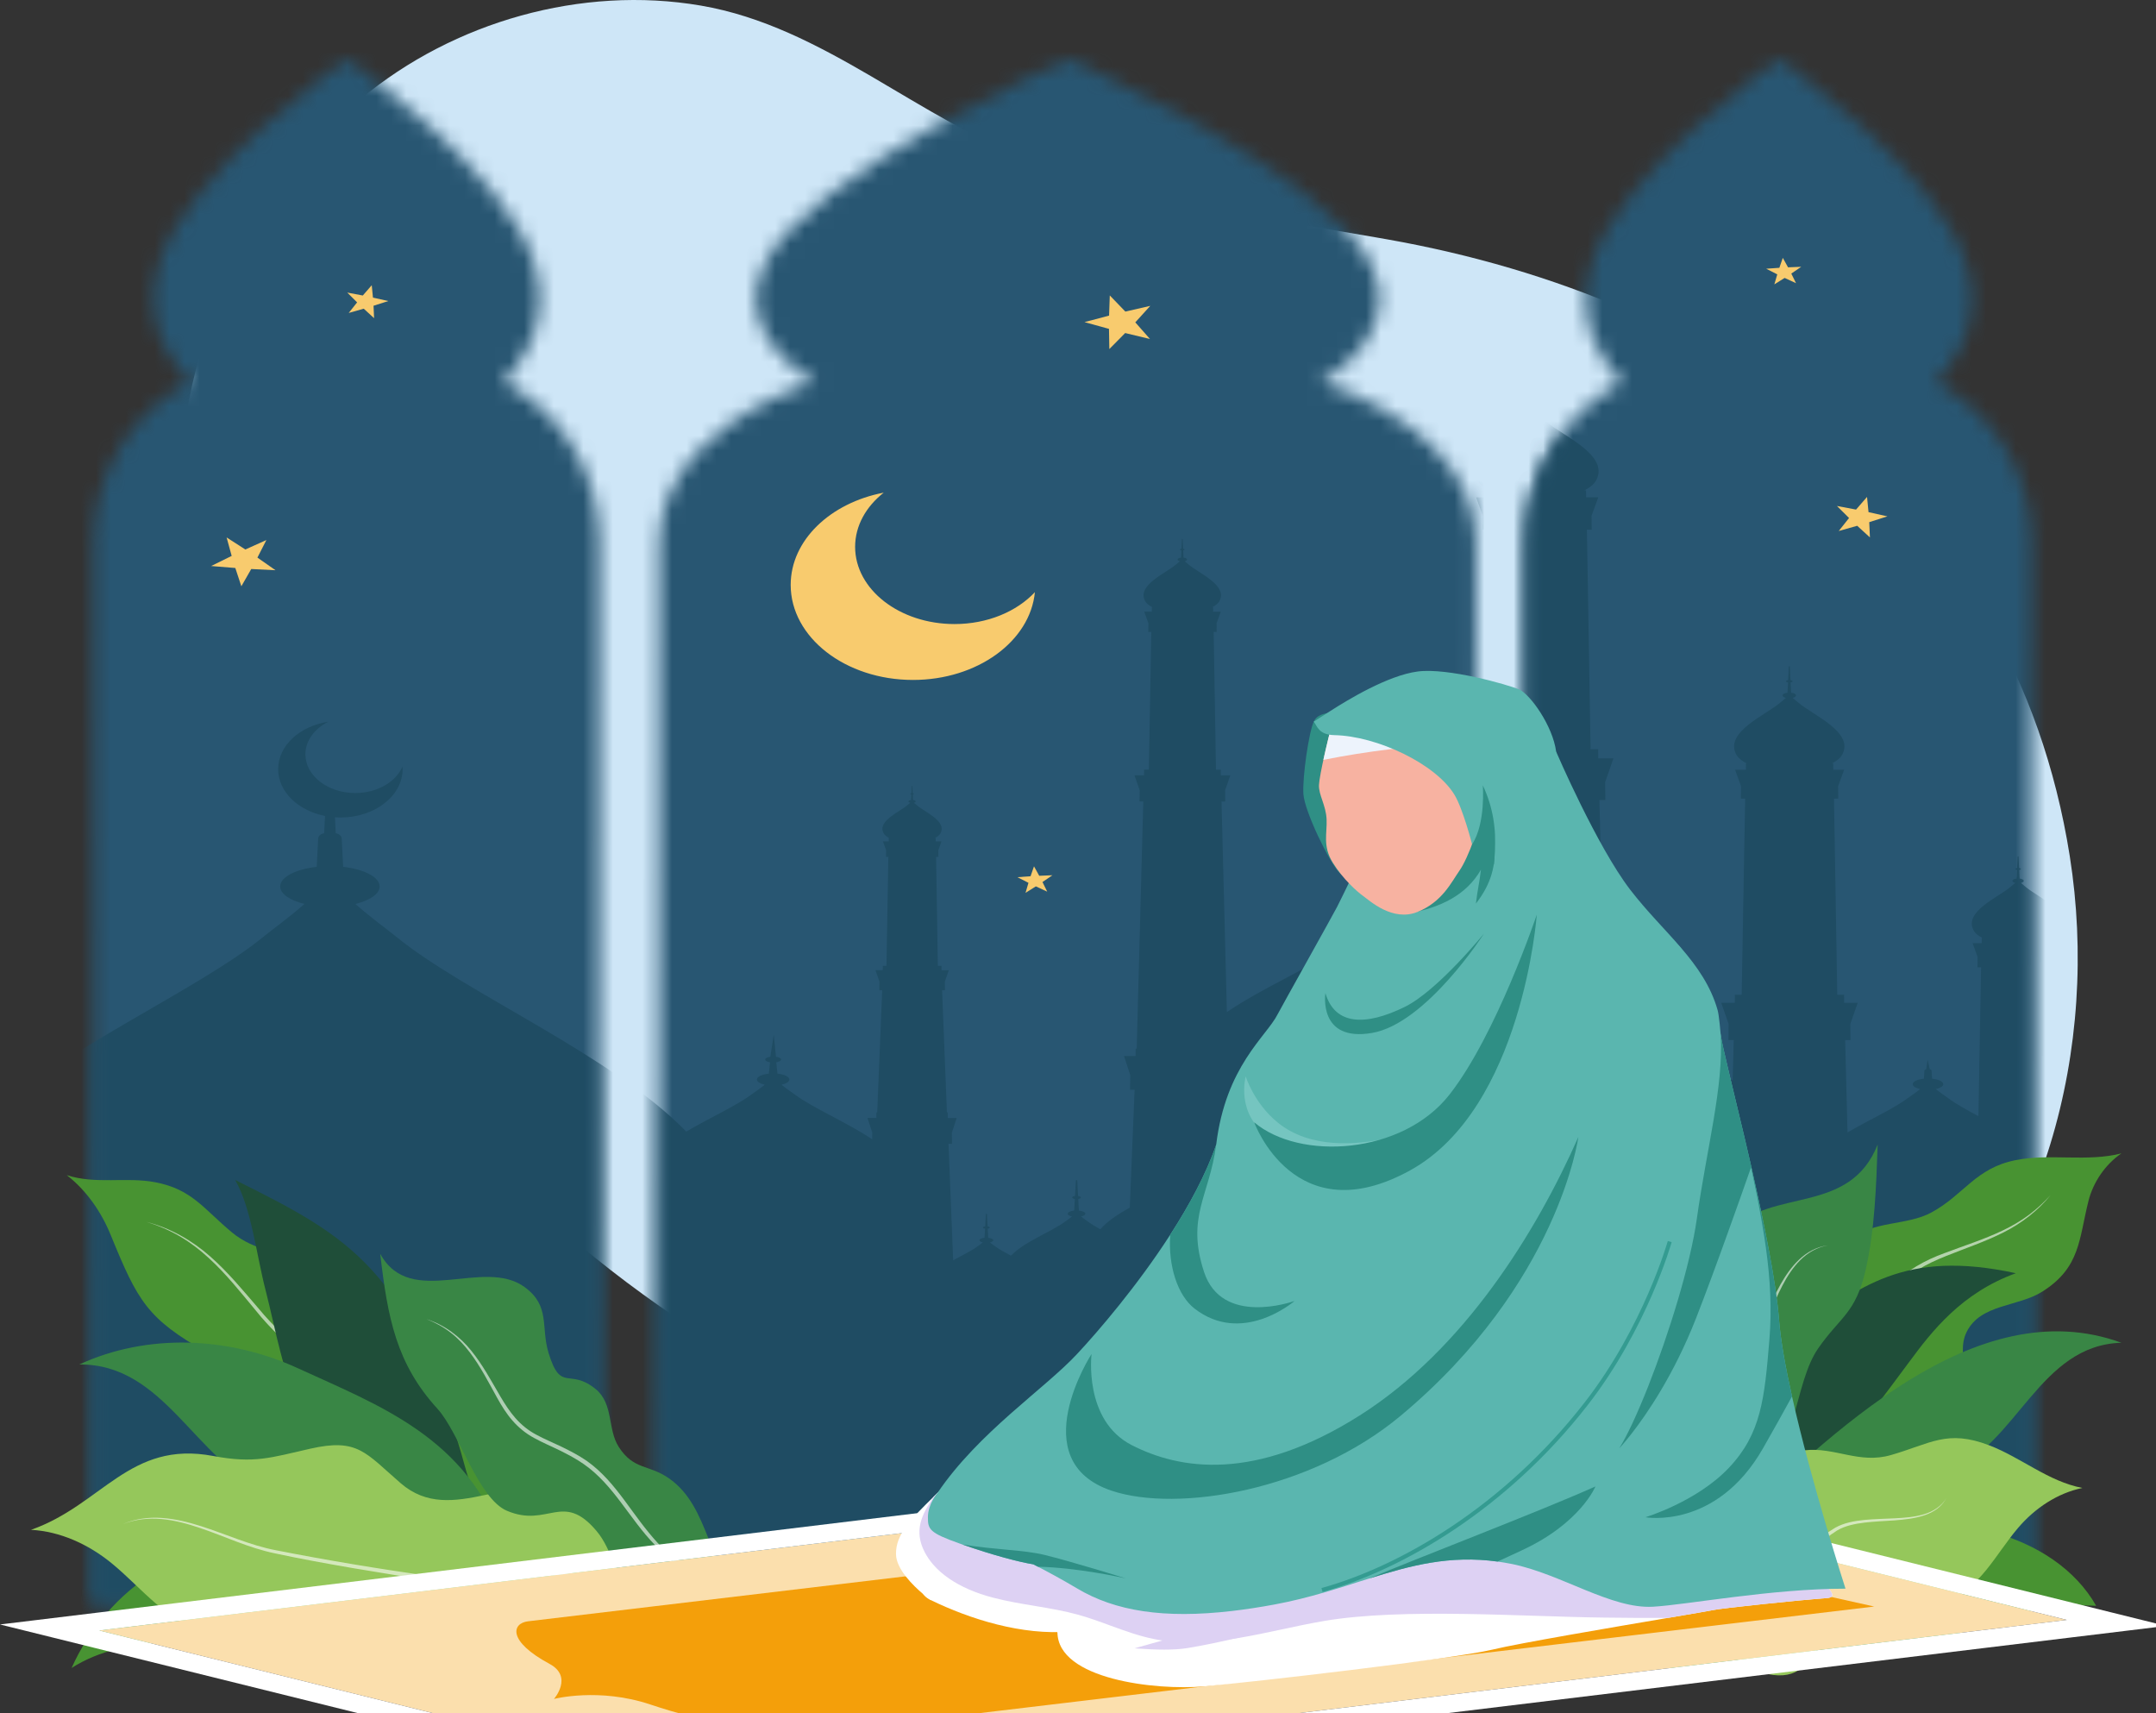 <svg width="146" height="116" viewBox="0 0 146 116" fill="none" xmlns="http://www.w3.org/2000/svg">
<rect x="0" y="0" width="146" height="116" fill="#333333" stroke="none"/>
<path d="M93.239 16.083C85.467 14.727 77.56 13.633 70.104 10.963C62.222 8.141 55.836 1.807 47.446 0.376C39.389 -0.999 30.726 1.466 24.459 6.673C15.878 13.803 11.646 25.355 12.023 36.505C12.399 47.654 17.001 58.368 23.543 67.405C32.083 79.2 43.202 89.088 56.368 95.2C76.492 104.543 110.255 109.623 128.576 93.726C138.458 85.152 142.203 70.89 140.161 57.968C136.332 33.746 116.617 20.221 93.957 16.209C93.718 16.167 93.479 16.125 93.239 16.083Z" fill="#CEE6F7"/>
<mask id="mask0_332_2426" style="mask-type:luminance" maskUnits="userSpaceOnUse" x="6" y="4" width="132" height="105">
<path d="M131.095 25.884C131.816 25.184 134.518 22.204 133.177 17.89C131.228 11.618 120.47 4 120.47 4C120.47 4 109.704 11.611 107.749 17.882C106.404 22.195 109.102 25.177 109.823 25.877C105.957 27.942 103.324 32.012 103.321 36.699C103.32 39.475 103.312 54.297 103.311 56.567L103.287 101.186L99.923 101.185L99.947 56.566C99.948 54.29 99.956 39.405 99.957 36.678C99.948 31.999 95.706 27.936 89.476 25.87C90.641 25.171 95.001 22.192 92.836 17.877C89.688 11.604 72.317 4 72.317 4C72.317 4 54.937 11.593 51.782 17.864C49.613 22.177 53.97 25.159 55.134 25.859C48.893 27.923 44.644 31.992 44.641 36.68C44.639 40.116 44.616 83.503 44.606 101.167L40.568 101.166L40.592 56.546C40.593 54.276 40.601 39.455 40.602 36.678C40.605 31.991 37.976 27.92 34.112 25.852C34.834 25.153 37.535 22.173 36.195 17.859C34.247 11.586 23.489 4 23.489 4C23.489 4 12.722 11.579 10.767 17.851C9.422 22.164 12.12 25.146 12.841 25.846C8.975 27.911 6.342 31.98 6.34 36.668C6.338 39.444 6.33 54.266 6.329 56.536L6.305 101.155L6.301 108.563L40.564 108.574L44.603 108.575L99.92 108.593L103.283 108.594L137.546 108.605L137.55 101.197L137.574 56.577C137.575 54.303 137.583 39.425 137.584 36.693C137.58 32.013 134.953 27.949 131.095 25.884Z" fill="white"/>
</mask>
<g mask="url(#mask0_332_2426)">
<path d="M150.39 -9.223H-8.191V113.971H150.39V-9.223Z" fill="#285672"/>
</g>
<mask id="mask1_332_2426" style="mask-type:luminance" maskUnits="userSpaceOnUse" x="6" y="4" width="132" height="105">
<path d="M131.095 25.884C131.816 25.184 134.518 22.204 133.177 17.89C131.228 11.618 120.47 4 120.47 4C120.47 4 109.704 11.611 107.749 17.882C106.404 22.195 109.102 25.177 109.823 25.877C105.957 27.942 103.324 32.012 103.321 36.699C103.32 39.475 103.312 54.297 103.311 56.567L103.287 101.186L99.923 101.185L99.947 56.566C99.948 54.29 99.956 39.405 99.957 36.678C99.948 31.999 95.706 27.936 89.476 25.87C90.641 25.171 95.001 22.192 92.836 17.877C89.688 11.604 72.317 4 72.317 4C72.317 4 54.937 11.593 51.782 17.864C49.613 22.177 53.97 25.159 55.134 25.859C48.893 27.923 44.644 31.992 44.641 36.68C44.639 40.116 44.616 83.503 44.606 101.167L40.568 101.166L40.592 56.546C40.593 54.276 40.601 39.455 40.602 36.678C40.605 31.991 37.976 27.92 34.112 25.852C34.834 25.153 37.535 22.173 36.195 17.859C34.247 11.586 23.489 4 23.489 4C23.489 4 12.722 11.579 10.767 17.851C9.422 22.164 12.12 25.146 12.841 25.846C8.975 27.911 6.342 31.98 6.34 36.668C6.338 39.444 6.33 54.266 6.329 56.536L6.305 101.155L6.301 108.563L40.564 108.574L44.603 108.575L99.92 108.593L103.283 108.594L137.546 108.605L137.55 101.197L137.574 56.577C137.575 54.303 137.583 39.425 137.584 36.693C137.58 32.013 134.953 27.949 131.095 25.884Z" fill="white"/>
</mask>
<g mask="url(#mask1_332_2426)">
<path d="M139.936 83.063H139.932L139.833 79.213H140.136L140.125 78.301L140.546 77.097L139.776 77.097L139.77 76.637H139.385L139.199 65.499H139.442L139.435 64.795L139.774 63.862L139.159 63.862L139.155 63.505H139.074C139.316 63.382 139.555 63.213 139.674 62.987C140.343 61.717 137.998 60.761 137.169 60.045C137.108 59.992 136.972 59.889 136.855 59.78C136.966 59.751 137.044 59.701 137.043 59.641C137.043 59.565 136.923 59.505 136.763 59.485L136.735 58.905C136.798 58.892 136.848 58.869 136.848 58.837C136.848 58.804 136.795 58.781 136.728 58.769L136.69 57.984H136.634L136.595 58.769C136.528 58.781 136.475 58.804 136.475 58.837C136.475 58.869 136.525 58.892 136.588 58.905L136.559 59.485C136.399 59.505 136.279 59.565 136.279 59.641C136.279 59.701 136.356 59.751 136.467 59.78C136.35 59.889 136.213 59.992 136.152 60.045C135.323 60.76 132.977 61.715 133.644 62.986C133.763 63.211 134.002 63.38 134.243 63.504H134.2L134.196 63.86L133.581 63.86L133.919 64.793L133.911 65.497H134.154L133.975 75.569C133.179 75.145 132.447 74.743 131.932 74.356C131.768 74.233 131.402 73.993 131.089 73.738C131.389 73.671 131.593 73.548 131.593 73.407C131.593 73.228 131.271 73.079 130.834 73.034L130.805 72.498C130.802 72.44 130.735 72.395 130.654 72.395H130.681L130.536 71.744L130.439 72.395H130.466C130.385 72.395 130.318 72.44 130.315 72.498L130.285 73.034C129.849 73.079 129.527 73.228 129.526 73.406C129.526 73.548 129.729 73.67 130.03 73.738C129.716 73.993 129.35 74.232 129.186 74.356C128.244 75.062 126.58 75.817 125.11 76.674L124.951 70.422H125.312L125.298 69.336L125.8 67.9L124.882 67.9L124.876 67.351L124.416 67.351L124.195 54.07H124.484L124.476 53.231L124.88 52.118L124.146 52.118L124.142 51.693H124.045C124.334 51.546 124.619 51.345 124.76 51.076C125.558 49.561 122.762 48.42 121.774 47.568C121.701 47.504 121.538 47.381 121.399 47.251C121.531 47.217 121.623 47.157 121.623 47.086C121.623 46.995 121.48 46.923 121.289 46.9L121.255 46.207C121.33 46.192 121.391 46.166 121.391 46.127C121.391 46.088 121.327 46.06 121.247 46.045L121.202 45.11H121.135L121.089 46.045C121.009 46.06 120.945 46.088 120.945 46.127C120.945 46.165 121.005 46.192 121.081 46.207L121.047 46.9C120.855 46.923 120.712 46.995 120.712 47.086C120.712 47.157 120.805 47.217 120.936 47.251C120.797 47.382 120.634 47.504 120.561 47.568C119.571 48.42 116.775 49.559 117.57 51.074C117.712 51.343 117.997 51.544 118.285 51.692H118.233L118.229 52.117L117.495 52.117L117.898 53.229L117.889 54.069H118.178L117.943 67.349L117.483 67.349L117.476 67.897L116.558 67.897L117.059 69.333L117.044 70.419H117.405L117.332 73.155C115.968 72.43 114.709 71.747 113.834 71.09C113.568 70.89 112.974 70.5 112.465 70.086C112.953 69.976 113.283 69.777 113.283 69.548C113.283 69.258 112.761 69.016 112.052 68.942L112.005 68.072C112 67.979 111.892 67.905 111.761 67.905H111.803L111.569 66.849L111.411 67.905H111.454C111.323 67.905 111.215 67.978 111.21 68.071L111.161 68.942C110.452 69.015 109.929 69.257 109.929 69.546C109.929 69.776 110.259 69.975 110.747 70.085C110.238 70.499 109.643 70.888 109.377 71.088C109.186 71.231 108.975 71.375 108.751 71.52L108.309 54.169L108.713 54.169L108.698 52.953L109.26 51.346L108.232 51.345L108.226 50.731L107.711 50.731L107.462 35.861H107.787L107.777 34.92L108.23 33.675L107.409 33.675L107.404 33.198H107.296C107.618 33.033 107.938 32.809 108.096 32.507C108.989 30.811 105.859 29.534 104.752 28.579C104.67 28.509 104.488 28.371 104.332 28.225C104.48 28.186 104.584 28.119 104.583 28.04C104.583 27.939 104.423 27.857 104.209 27.831L104.172 27.056C104.256 27.039 104.323 27.009 104.323 26.966C104.323 26.922 104.252 26.891 104.163 26.875L104.112 25.828H104.037L103.985 26.875C103.896 26.891 103.825 26.922 103.825 26.966C103.825 27.009 103.892 27.039 103.976 27.056L103.938 27.831C103.723 27.857 103.563 27.939 103.563 28.039C103.563 28.119 103.667 28.186 103.814 28.225C103.658 28.371 103.476 28.508 103.394 28.579C102.286 29.533 99.154 30.808 100.045 32.505C100.203 32.806 100.523 33.032 100.845 33.196H100.787L100.782 33.673L99.961 33.672L100.412 34.918L100.401 35.858H100.726L100.462 50.729L99.947 50.728L99.939 51.342L98.911 51.342L99.472 52.95L99.455 54.166H99.859L99.514 67.19C97.598 66.125 95.581 65.168 94.381 64.266C94.144 64.088 93.617 63.742 93.165 63.375C93.598 63.278 93.891 63.101 93.891 62.897C93.891 62.64 93.427 62.425 92.799 62.36L92.756 61.587C92.752 61.505 92.656 61.439 92.54 61.439H92.578L92.37 60.501L92.23 61.439H92.268C92.151 61.439 92.056 61.504 92.051 61.587L92.008 62.359C91.379 62.425 90.915 62.639 90.915 62.896C90.915 63.1 91.207 63.277 91.64 63.375C91.188 63.741 90.66 64.087 90.424 64.265C88.738 65.529 85.448 66.9 83.082 68.527L82.719 54.268H82.972L82.963 53.505L83.315 52.497L82.671 52.497L82.666 52.112H82.343L82.188 42.787H82.391L82.385 42.197L82.669 41.416L82.154 41.416L82.151 41.118H82.083C82.286 41.014 82.486 40.873 82.585 40.684C83.145 39.621 81.182 38.82 80.488 38.221C80.437 38.177 80.323 38.09 80.225 37.999C80.318 37.974 80.383 37.933 80.383 37.883C80.383 37.819 80.282 37.768 80.148 37.752L80.124 37.266C80.177 37.255 80.219 37.236 80.219 37.209C80.219 37.181 80.174 37.162 80.119 37.152L80.087 36.495H80.04L80.007 37.152C79.952 37.162 79.907 37.181 79.906 37.209C79.906 37.236 79.949 37.255 80.002 37.266L79.978 37.752C79.843 37.768 79.743 37.819 79.743 37.882C79.743 37.932 79.808 37.974 79.9 37.998C79.802 38.09 79.688 38.176 79.637 38.22C78.942 38.819 76.978 39.618 77.537 40.682C77.636 40.871 77.836 41.012 78.038 41.116H78.002L77.999 41.414L77.484 41.414L77.767 42.195L77.76 42.785H77.963L77.798 52.11H77.475L77.47 52.495L76.825 52.495L77.177 53.503L77.167 54.266H77.42L76.976 71.001H76.907L76.899 71.497L76.116 71.496L76.539 72.797L76.524 73.782H76.833L76.506 81.763C75.711 82.211 74.965 82.695 74.514 83.232C74.197 83.058 73.912 82.89 73.695 82.726C73.599 82.654 73.386 82.514 73.204 82.366C73.377 82.326 73.498 82.259 73.498 82.177C73.498 82.074 73.311 81.991 73.06 81.964L73.017 81.18C73.121 81.163 73.194 81.124 73.194 81.079C73.194 81.032 73.116 80.993 73.005 80.977L72.947 79.906H72.857L72.797 80.977C72.687 80.993 72.608 81.032 72.608 81.079C72.608 81.124 72.682 81.163 72.786 81.18L72.742 81.964C72.491 81.991 72.303 82.074 72.303 82.177C72.303 82.258 72.425 82.326 72.597 82.366C72.415 82.514 72.202 82.654 72.106 82.726C71.238 83.378 69.308 84.1 68.465 85.019C68.057 84.803 67.677 84.6 67.418 84.405C67.344 84.349 67.176 84.239 67.034 84.123C67.169 84.092 67.264 84.038 67.264 83.974C67.264 83.894 67.118 83.828 66.921 83.807L66.887 83.192C66.969 83.179 67.026 83.148 67.026 83.113C67.026 83.076 66.964 83.045 66.878 83.032L66.832 82.192H66.762L66.715 83.032C66.629 83.045 66.566 83.076 66.566 83.112C66.566 83.148 66.624 83.179 66.706 83.192L66.671 83.807C66.474 83.828 66.327 83.893 66.327 83.974C66.327 84.038 66.422 84.091 66.558 84.122C66.415 84.239 66.247 84.349 66.172 84.405C65.792 84.69 65.153 84.993 64.546 85.33L64.232 77.447H64.469L64.457 76.693L64.783 75.698L64.183 75.698L64.178 75.318H64.124L63.796 67.046H63.99L63.983 66.463L64.252 65.691H63.759L63.756 65.396H63.509L63.39 58.018H63.545L63.541 57.566L63.758 56.969H63.364L63.362 56.74H63.31C63.465 56.661 63.618 56.553 63.694 56.408C64.123 55.594 62.62 54.981 62.089 54.523C62.05 54.489 61.963 54.422 61.888 54.352C61.959 54.334 62.008 54.302 62.008 54.264C62.008 54.215 61.931 54.176 61.828 54.164L61.81 53.792C61.851 53.783 61.883 53.769 61.883 53.749C61.883 53.727 61.849 53.713 61.806 53.705L61.782 53.202H61.746L61.721 53.705C61.678 53.713 61.644 53.727 61.644 53.749C61.644 53.769 61.676 53.784 61.717 53.792L61.698 54.164C61.596 54.176 61.519 54.215 61.519 54.264C61.519 54.302 61.568 54.334 61.639 54.352C61.564 54.422 61.477 54.489 61.437 54.523C60.906 54.981 59.402 55.593 59.83 56.407C59.906 56.552 60.059 56.66 60.214 56.739H60.186L60.184 56.968L59.79 56.968L60.006 57.566L60.001 58.017H60.157L60.03 65.395H59.783L59.779 65.69H59.285L59.554 66.462L59.547 67.046H59.74L59.403 75.317H59.35L59.344 75.696L58.745 75.696L59.069 76.691L59.062 77.136C57.332 75.984 55.02 75.006 53.816 74.101C53.641 73.97 53.253 73.715 52.919 73.443C53.239 73.371 53.454 73.241 53.455 73.091C53.455 72.901 53.112 72.742 52.648 72.694L52.569 71.924C52.761 71.894 52.895 71.822 52.895 71.739C52.895 71.652 52.75 71.58 52.548 71.55L52.398 70.048L52.165 71.55C51.962 71.579 51.817 71.651 51.817 71.738C51.817 71.822 51.952 71.893 52.144 71.924L52.064 72.694C51.6 72.742 51.257 72.9 51.257 73.09C51.257 73.24 51.472 73.37 51.791 73.443C51.458 73.714 51.069 73.969 50.894 74.1C49.874 74.865 48.058 75.683 46.473 76.615C41.376 71.389 31.43 67.204 26.815 63.408C26.281 62.969 25.087 62.113 24.066 61.204C25.046 60.962 25.708 60.526 25.708 60.022C25.709 59.385 24.659 58.854 23.237 58.692L23.141 56.78C23.131 56.575 22.915 56.414 22.651 56.414H22.737L22.683 55.337C22.804 55.345 22.926 55.352 23.049 55.352C25.377 55.352 27.265 53.887 27.266 52.078C27.266 52.02 27.259 51.963 27.255 51.906C26.806 52.944 25.545 53.693 24.056 53.693C22.192 53.692 20.682 52.518 20.682 51.069C20.683 50.143 21.304 49.331 22.237 48.865C20.3 49.159 18.837 50.484 18.836 52.076C18.835 53.605 20.186 54.886 22.009 55.247L21.95 56.413H22.036C21.772 56.413 21.556 56.575 21.546 56.779L21.448 58.691C20.025 58.852 18.975 59.383 18.974 60.019C18.974 60.523 19.636 60.96 20.616 61.203C19.594 62.111 18.399 62.966 17.865 63.405C13.437 67.04 4.11 71.029 -1.15 75.954C-1.187 75.934 -1.223 75.915 -1.26 75.895V117.444L141.715 117.491L141.734 81.398C140.865 81.879 140.033 82.419 139.936 83.063Z" fill="#1F4C63"/>
</g>
<mask id="mask2_332_2426" style="mask-type:luminance" maskUnits="userSpaceOnUse" x="6" y="4" width="132" height="105">
<path d="M131.095 25.884C131.816 25.184 134.518 22.204 133.177 17.89C131.228 11.618 120.47 4 120.47 4C120.47 4 109.704 11.611 107.749 17.882C106.404 22.195 109.102 25.177 109.823 25.877C105.957 27.942 103.324 32.012 103.321 36.699C103.32 39.475 103.312 54.297 103.311 56.567L103.287 101.186L99.923 101.185L99.947 56.566C99.948 54.29 99.956 39.405 99.957 36.678C99.948 31.999 95.706 27.936 89.476 25.87C90.641 25.171 95.001 22.192 92.836 17.877C89.688 11.604 72.317 4 72.317 4C72.317 4 54.937 11.593 51.782 17.864C49.613 22.177 53.97 25.159 55.134 25.859C48.893 27.923 44.644 31.992 44.641 36.68C44.639 40.116 44.616 83.503 44.606 101.167L40.568 101.166L40.592 56.546C40.593 54.276 40.601 39.455 40.602 36.678C40.605 31.991 37.976 27.92 34.112 25.852C34.834 25.153 37.535 22.173 36.195 17.859C34.247 11.586 23.489 4 23.489 4C23.489 4 12.722 11.579 10.767 17.851C9.422 22.164 12.12 25.146 12.841 25.846C8.975 27.911 6.342 31.98 6.34 36.668C6.338 39.444 6.33 54.266 6.329 56.536L6.305 101.155L6.301 108.563L40.564 108.574L44.603 108.575L99.92 108.593L103.283 108.594L137.546 108.605L137.55 101.197L137.574 56.577C137.575 54.303 137.583 39.425 137.584 36.693C137.58 32.013 134.953 27.949 131.095 25.884Z" fill="white"/>
</mask>
<g mask="url(#mask2_332_2426)">
<path d="M18.039 36.564L16.614 37.204L15.345 36.388L15.689 37.639L14.298 38.324L15.935 38.457L16.344 39.696L17.013 38.527L18.656 38.608L17.432 37.753L18.039 36.564Z" fill="#F8CB6E"/>
<path d="M76.206 21.096L75.152 20.002L75.105 21.369L73.439 21.809L75.098 22.267L75.122 23.634L76.195 22.549L77.876 22.954L76.88 21.826L77.894 20.709L76.206 21.096Z" fill="#F8CB6E"/>
<path d="M127.812 34.961L126.533 34.676L126.432 33.645L125.688 34.502L124.394 34.258L125.214 35.073L124.515 35.953L125.766 35.599L126.628 36.388L126.581 35.354L127.812 34.961Z" fill="#F8CB6E"/>
<path d="M25.256 20.15L25.174 19.311L24.568 20.008L23.516 19.809L24.183 20.473L23.614 21.189L24.632 20.901L25.333 21.543L25.295 20.701L26.297 20.382L25.256 20.15Z" fill="#F8CB6E"/>
<path d="M121.082 18.099L120.728 17.459L120.494 18.132L119.602 18.195L120.353 18.576L120.155 19.255L120.852 18.818L121.623 19.174L121.303 18.523L121.977 18.064L121.082 18.099Z" fill="#F8CB6E"/>
<path d="M70.374 59.296L70.02 58.656L69.787 59.328L68.894 59.392L69.645 59.772L69.447 60.452L70.145 60.014L70.915 60.37L70.595 59.72L71.269 59.261L70.374 59.296Z" fill="#F8CB6E"/>
<path d="M64.639 42.253C60.922 42.253 57.907 39.912 57.907 37.024C57.907 35.594 58.648 34.3 59.844 33.356C56.228 34.046 53.544 36.58 53.544 39.603C53.544 43.156 57.252 46.037 61.826 46.037C66.188 46.037 69.759 43.417 70.081 40.093C68.858 41.4 66.879 42.253 64.639 42.253Z" fill="#F8CB6E"/>
</g>
<path d="M7.494 83.611C6.852 82.037 5.842 80.588 4.519 79.564C6.491 80.209 8.529 79.668 10.514 80.047C13.002 80.521 13.781 81.841 15.702 83.438C17.288 84.756 18.978 84.655 20.587 85.724C22.57 87.04 22.093 88.608 23.199 90.508C24.925 93.477 28.967 93.114 31.103 96.245C32.762 98.677 33.015 103.843 35.82 105.271C33.22 103.854 30.103 104.431 27.77 102.841C26.492 101.97 25.896 100.233 24.509 99.444C22.663 98.393 21.035 99.45 19.222 98.885C17.212 98.258 17.297 97.249 16.722 95.361C16.046 93.141 16.01 92.709 14.013 91.574C9.986 89.283 9.346 88.147 7.494 83.611Z" fill="#489332"/>
<g opacity="0.59">
<path d="M9.916 82.732C11.549 83.144 13.024 84 14.239 85.073C15.459 86.149 16.472 87.391 17.512 88.597C19.52 91.051 22.363 92.848 24.33 95.402C25.316 96.657 26.184 97.976 27.175 99.209C28.161 100.44 29.303 101.585 30.725 102.386C32.14 103.196 33.778 103.649 35.44 103.855C37.106 104.076 38.802 104.064 40.489 104.047C38.804 104.128 37.108 104.169 35.42 103.994C33.74 103.814 32.064 103.38 30.599 102.573C29.117 101.779 27.951 100.597 26.945 99.363C25.935 98.122 25.058 96.806 24.075 95.568C22.172 93.046 19.32 91.246 17.32 88.73C16.303 87.506 15.317 86.257 14.131 85.172C13.542 84.629 12.898 84.132 12.191 83.717C11.485 83.303 10.718 82.973 9.916 82.732Z" fill="white"/>
</g>
<path d="M31.571 99.602C27.843 85.86 23.556 83.706 15.924 79.892C17.026 81.801 17.341 84.859 17.985 87.356C18.706 90.154 19.13 93.029 20.481 95.634C23.158 100.793 30.093 102.517 32.674 108.018C34.886 106.313 32.182 101.855 31.571 99.602Z" fill="#1F4E39"/>
<path d="M36.588 111.957C33.816 112.421 31.132 113.336 28.293 113.386C24.474 113.453 21.956 112.491 18.305 111.861C13.868 111.095 8.548 110.564 4.849 112.934C7.163 107.715 12.893 103.481 18.835 105.014C22.537 105.968 25.381 109.125 29.114 110.075C31.78 110.754 34.683 110.608 37.319 110.017C37.085 110.638 36.919 111.391 36.588 111.957Z" fill="#489332"/>
<path d="M34.095 104.474C31.696 97.339 25.649 95.158 20.194 92.649C15.455 90.469 9.954 90.27 5.37 92.385C11.145 92.331 13.208 98.924 17.99 100.904C20.359 101.885 22.859 101.351 25.303 101.59C28.354 101.888 31.351 103.007 34.095 104.474Z" fill="#398645"/>
<path d="M7.537 105.824C5.972 104.55 4.067 103.687 2.101 103.58C6.921 101.887 8.772 97.512 14.428 98.579C17.234 99.109 18.339 98.691 21.012 98.087C24.237 97.358 24.743 98.359 27.139 100.428C30.631 103.445 34.777 99.305 39.119 101.156C42.291 102.509 45.733 108.468 49.483 107.843C46.209 108.265 44.013 110.951 41.059 111.537C38.772 111.991 36.665 110.078 34.375 110.274C32.235 110.457 31.299 112.002 29.654 113.131C24.703 116.53 24.687 109.59 20.297 109.398C18.122 109.303 16.433 110.941 14.089 110.475C11.355 109.931 9.631 107.53 7.537 105.824Z" fill="#95C75B"/>
<g opacity="0.59">
<path d="M8.319 103.196C9.133 102.836 10.061 102.71 10.963 102.776C11.869 102.838 12.751 103.06 13.605 103.329C15.311 103.872 16.928 104.631 18.682 104.962C22.198 105.655 25.754 106.239 29.302 106.739C31.062 106.952 32.812 106.323 34.643 106.287C36.471 106.206 38.267 106.533 40.039 106.76C41.812 106.964 43.616 106.725 45.419 106.671C46.321 106.646 47.232 106.661 48.125 106.803C49.017 106.941 49.888 107.224 50.643 107.675C49.87 107.251 48.998 106.996 48.112 106.878C47.224 106.758 46.322 106.764 45.425 106.811C43.633 106.891 41.833 107.159 40.01 106.978C38.215 106.783 36.443 106.453 34.656 106.547C33.763 106.58 32.887 106.726 31.997 106.875C31.11 107.019 30.185 107.128 29.264 107.022C27.471 106.766 25.703 106.479 23.928 106.178C22.156 105.872 20.385 105.554 18.629 105.176C16.843 104.81 15.235 104.025 13.553 103.46C12.714 103.174 11.849 102.934 10.957 102.852C10.068 102.768 9.148 102.864 8.319 103.196Z" fill="white"/>
</g>
<path d="M34.332 102.292C32.382 101.465 31.103 97.005 29.62 95.379C26.824 92.313 26.252 89.212 25.747 84.891C27.813 88.66 32.746 85.082 35.548 87.16C37.284 88.447 36.609 89.846 37.15 91.611C37.986 94.337 38.544 92.586 40.331 94.046C41.565 95.053 41.124 96.76 41.902 97.969C42.91 99.534 43.915 99.141 45.274 100.076C48.151 102.053 47.821 106.206 50.607 108.442C48.336 108.675 45.193 108.916 43.115 107.64C41.519 106.66 41.513 104.987 40.401 103.664C38.109 100.938 37.115 103.472 34.332 102.292Z" fill="#398645"/>
<g opacity="0.59">
<path d="M28.887 89.316C30.118 89.708 31.163 90.511 31.929 91.471C32.702 92.433 33.272 93.505 33.88 94.543C34.185 95.059 34.508 95.565 34.904 96.016C35.3 96.467 35.773 96.854 36.325 97.144C36.871 97.441 37.465 97.682 38.041 97.961C38.618 98.243 39.186 98.536 39.718 98.901C40.772 99.641 41.567 100.615 42.294 101.592C43.02 102.573 43.709 103.568 44.536 104.465C45.368 105.357 46.349 106.133 47.433 106.77C48.511 107.419 49.687 107.927 50.873 108.404C49.659 107.987 48.468 107.503 47.351 106.888C46.239 106.269 45.223 105.5 44.354 104.609C43.482 103.717 42.791 102.705 42.058 101.738C41.328 100.772 40.542 99.83 39.527 99.128C39.026 98.778 38.465 98.481 37.901 98.202C37.336 97.923 36.743 97.678 36.177 97.366C35.605 97.061 35.1 96.643 34.692 96.17C34.279 95.698 33.961 95.172 33.666 94.644C33.083 93.59 32.54 92.517 31.804 91.553C31.44 91.071 31.022 90.62 30.531 90.239C30.041 89.857 29.484 89.546 28.887 89.316Z" fill="white"/>
</g>
<path d="M141.433 81.291C141.743 80.071 142.543 78.85 143.662 78.092C141.314 78.69 138.845 78.083 136.493 78.55C133.777 79.089 133.004 80.887 130.804 82.087C129.119 83.007 126.802 82.631 125.345 83.938C123.673 85.437 124.398 87.754 122.547 89.195C121.044 90.364 118.523 90.277 116.774 91.258C114.677 92.435 113.09 94.11 112.035 96.103C110.497 99.009 109.737 103.707 106.259 105.387C109.67 103.606 113.151 103.602 116.677 102.469C120.916 101.107 121.661 96.75 126.624 96.157C128.418 95.943 130.795 96.697 132.281 95.327C133.922 93.814 132.35 91.841 133.178 90.18C134.131 88.27 136.635 88.504 138.306 87.448C140.894 85.812 140.774 83.891 141.433 81.291Z" fill="#489332"/>
<g opacity="0.59">
<path d="M113.786 100.274C115.161 99.957 116.516 99.552 117.769 98.959C119.027 98.377 120.174 97.607 121.15 96.685C123.096 94.822 124.429 92.517 125.765 90.251C126.442 89.118 127.148 87.97 128.13 87.005C129.104 86.033 130.36 85.317 131.686 84.842C132.999 84.343 134.344 83.922 135.594 83.324C136.219 83.028 136.818 82.683 137.366 82.277C137.914 81.871 138.412 81.41 138.863 80.911C138.024 81.954 136.916 82.817 135.667 83.447C134.416 84.077 133.075 84.522 131.781 85.043C131.134 85.301 130.508 85.588 129.926 85.941C129.344 86.294 128.812 86.71 128.341 87.18C127.396 88.12 126.709 89.253 126.042 90.385C125.367 91.52 124.685 92.656 123.928 93.754C123.17 94.849 122.337 95.916 121.322 96.838C120.308 97.757 119.124 98.521 117.838 99.083C116.548 99.641 115.177 100.019 113.786 100.274Z" fill="white"/>
</g>
<path d="M114.042 99.214C115.665 94.823 118.307 92.584 121.723 90.139C125.877 87.168 128.941 84.561 136.51 86.206C132.813 87.547 130.816 90.147 129.293 92.205C127.693 94.366 126.129 96.453 124.439 98.558C121.019 102.817 115.073 102.489 111.662 107.125C109.812 104.839 113.206 101.476 114.042 99.214Z" fill="#1F4E39"/>
<path d="M108.729 112.428C111.537 112.655 114.303 113.339 117.135 113.147C120.944 112.89 126.837 112.198 130.408 111.261C134.746 110.121 137.174 108.489 141.948 108.724C139.109 103.724 131.451 101.979 125.692 104.01C122.104 105.274 119.597 108.658 115.978 109.921C113.393 110.822 110.487 110.923 107.803 110.559C108.099 111.157 108.342 111.892 108.729 112.428Z" fill="#489332"/>
<path d="M117.166 103.491C123.877 97.224 133.75 87.288 143.661 90.915C138.126 91.059 136.627 97.73 132.033 99.601C129.465 100.647 126.515 100.08 123.852 100.683C121.514 101.213 119.241 102.249 117.166 103.491Z" fill="#398645"/>
<path d="M136.665 103.444C137.808 102.105 139.328 101.096 141.016 100.745C138.709 100.305 136.875 98.692 134.716 97.862C131.85 96.762 130.738 97.746 128.043 98.52C125.891 99.139 124.257 97.962 122.198 98.196C119.579 98.494 119.87 100.08 118.164 101.677C115.472 104.197 111.516 101.28 108.123 103.461C105.598 105.084 103.617 110.798 100.271 110.738C103.362 110.65 106.104 113.036 108.919 112.815C110.733 112.673 112.121 111.033 113.961 110.905C116.354 110.739 117.593 112.893 119.715 113.345C123.816 114.22 122.882 108.482 126.752 108.254C128.528 108.149 129.951 109.096 131.779 108.42C134.091 107.565 135.131 105.244 136.665 103.444Z" fill="#95C75B"/>
<path d="M119.297 99.788C121.612 98.323 121.52 93.608 123.118 91.303C124.62 89.136 125.658 88.952 126.344 85.954C126.959 83.267 127.056 80.256 127.152 77.491C125.245 82.304 120.032 80.387 117.167 83.312C115.435 85.08 115.767 85.119 115.334 87.343C114.687 90.67 113.846 88.797 112.085 90.767C110.857 92.14 111.442 94.168 110.709 95.738C109.776 97.739 108.596 97.488 107.225 98.796C104.301 101.584 104.937 106.623 102.14 109.7C104.636 109.632 107.793 109.413 109.928 107.758C111.808 106.301 111.663 104.457 112.82 102.375C114.849 98.723 116.506 101.554 119.297 99.788Z" fill="#398645"/>
<g opacity="0.59">
<path d="M102.787 109.182C103.52 109.341 104.299 109.263 104.969 108.971C105.643 108.681 106.195 108.204 106.678 107.693C107.641 106.658 108.357 105.45 109.02 104.232C109.679 103.009 110.293 101.764 110.943 100.53C111.27 99.914 111.607 99.3 111.982 98.703C112.359 98.107 112.769 97.52 113.292 97.003C113.82 96.502 114.383 96.048 114.952 95.599C115.52 95.151 116.093 94.714 116.604 94.226C117.647 93.263 118.335 92.04 118.882 90.78C119.432 89.516 119.886 88.205 120.566 86.976C120.911 86.367 121.312 85.774 121.839 85.278C122.359 84.781 123.044 84.404 123.796 84.318C123.049 84.436 122.396 84.83 121.9 85.33C121.399 85.832 121.024 86.426 120.704 87.037C120.059 88.265 119.634 89.576 119.107 90.859C118.593 92.142 117.875 93.403 116.811 94.404C116.289 94.908 115.712 95.355 115.149 95.804C114.587 96.252 114.03 96.71 113.521 97.197C113.023 97.683 112.616 98.254 112.242 98.838C111.868 99.424 111.53 100.031 111.2 100.643C110.54 101.866 109.931 103.116 109.235 104.33C108.542 105.542 107.797 106.75 106.793 107.785C106.284 108.29 105.703 108.761 105.003 109.039C104.308 109.321 103.51 109.371 102.787 109.182Z" fill="white"/>
</g>
<g opacity="0.59">
<path d="M102.581 110.495C103.931 110.5 105.283 110.618 106.627 110.57C107.297 110.547 107.966 110.48 108.612 110.33C109.258 110.181 109.877 109.948 110.45 109.644C111.029 109.346 111.538 108.949 112.067 108.568C112.592 108.184 113.108 107.787 113.661 107.421C114.21 107.055 114.815 106.726 115.488 106.549C116.158 106.364 116.865 106.328 117.549 106.378C118.241 106.435 118.89 106.563 119.546 106.539C120.199 106.523 120.83 106.345 121.315 105.943C121.811 105.56 122.225 105.062 122.707 104.625C123.184 104.178 123.708 103.779 124.285 103.433C124.892 103.097 125.588 102.978 126.261 102.91C126.94 102.845 127.616 102.834 128.288 102.801C128.959 102.768 129.634 102.719 130.272 102.531C130.906 102.349 131.49 101.973 131.806 101.422C131.659 101.699 131.45 101.951 131.188 102.149C130.926 102.349 130.619 102.495 130.299 102.602C129.655 102.815 128.972 102.886 128.299 102.94C127.624 102.989 126.948 103.011 126.285 103.089C125.625 103.167 124.96 103.3 124.414 103.619C123.874 103.961 123.363 104.361 122.901 104.797C122.431 105.228 122.03 105.723 121.499 106.141C121.24 106.354 120.927 106.525 120.594 106.636L120.341 106.713C120.255 106.733 120.167 106.745 120.081 106.76C119.907 106.798 119.733 106.8 119.558 106.811C118.861 106.84 118.175 106.711 117.524 106.662C116.865 106.61 116.2 106.641 115.573 106.809C114.943 106.97 114.367 107.276 113.827 107.631C113.285 107.984 112.766 108.378 112.237 108.76C111.708 109.138 111.177 109.537 110.569 109.833C109.97 110.136 109.324 110.364 108.658 110.504C107.991 110.645 107.308 110.702 106.63 110.709C105.271 110.71 103.929 110.565 102.581 110.495Z" fill="white"/>
</g>
<path d="M48.583 120.765L6.721 110.396L98.096 99.311L139.957 109.68L48.583 120.765Z" fill="#FBDFAD"/>
<path d="M126.918 108.774L64.603 116.196C56.063 117.146 51.36 117.86 44.046 115.409C40.556 114.24 37.513 115.031 37.513 115.031C37.513 115.031 38.835 113.531 37.217 112.659C34.328 111.104 34.675 109.898 35.763 109.773L98.078 102.35L126.918 108.774Z" fill="#F49F0A"/>
<path d="M98.097 99.311L139.958 109.68L48.583 120.765L6.722 110.396L98.097 99.311ZM98.187 98.076L97.92 98.109L6.545 109.194L-0 109.988L6.371 111.566L48.232 121.936L48.492 122L48.76 121.967L140.134 110.882L146.68 110.088L140.309 108.51L98.448 98.141L98.187 98.076Z" fill="white"/>
<path d="M92.16 105.953C94.406 105.498 96.431 105.497 98.686 104.889C100.941 104.28 103.813 104.644 105.738 104.729C107.662 104.814 109.61 104.503 109.647 103.871C109.647 103.871 108.939 103.341 108.272 103.262C107.605 103.182 106.846 102.597 105.959 102.106C105.072 101.616 100.343 97.86 98.535 97.498C96.727 97.136 96.379 97.873 94.763 98.353C93.147 98.834 89.964 100.145 89.78 100.194C89.597 100.242 92.16 105.953 92.16 105.953Z" fill="#F7B2A1"/>
<path d="M63.02 108.332C65.674 109.623 69.212 110.748 72.478 110.464C75.744 110.181 85.222 108.143 87.858 107.512C90.495 106.881 94.245 106.314 94.872 106.172C95.498 106.03 96.113 102.587 95.724 100.454C95.335 98.321 95.154 97.89 95.154 97.89C95.154 97.89 79.211 100.912 76.299 101.376C73.387 101.84 66.779 103.042 66.779 103.042C66.779 103.042 60.367 107.04 63.02 108.332Z" fill="white"/>
<path d="M69.665 106.774C73.501 106.097 77.329 105.764 81.233 105.438C86.1 105.031 90.905 104.299 95.731 103.695C95.87 102.628 95.898 101.41 95.724 100.454C95.334 98.321 95.154 97.89 95.154 97.89C95.154 97.89 79.211 100.912 76.299 101.376C73.386 101.84 66.779 103.042 66.779 103.042C66.779 103.042 62.987 105.408 62.445 107.088C65.626 108.004 66.448 107.343 69.665 106.774Z" fill="#DDD1F3"/>
<path d="M102.362 95.1C102.217 97.469 99.622 97.098 97.518 97.996C97.204 98.13 96.439 98.368 95.366 98.674C94.935 98.797 94.452 98.934 93.931 99.079C87.056 100.977 73.128 104.452 73.128 104.452L69.667 106.47L65.601 107.61L63.021 108.332C63.021 108.332 62.813 108.184 62.524 107.938C61.837 107.36 60.687 106.239 60.675 105.229C60.654 103.867 61.71 102.83 63.214 101.351C63.298 101.266 63.386 101.179 63.476 101.091C64.586 99.996 68.022 98.192 71.187 96.584C72.71 95.806 74.168 95.078 75.275 94.492C78.678 92.697 86.989 87.989 86.989 87.989L100.508 87.507C100.509 87.507 102.635 90.66 102.362 95.1Z" fill="white"/>
<path d="M123.747 108.197C121.677 108.355 116.575 108.882 115.948 109.024C115.761 109.067 114.586 109.267 112.958 109.543H112.955C109.151 110.188 102.894 111.251 101.047 111.694C98.412 112.325 84.798 113.896 81.531 114.18C78.267 114.463 71.617 113.711 71.608 110.506C71.593 105.347 77.577 104.874 80.522 104.426C85.29 103.696 106.714 102.926 110.812 102.306C113.263 101.934 114.899 101.686 114.899 101.686C114.899 101.686 117.3 103.042 119.648 104.517H119.651C122.374 106.23 125.022 108.101 123.747 108.197Z" fill="white"/>
<path d="M80.441 111.582C84.574 110.901 90.342 109.142 94.306 107.998C100.078 106.332 103.022 106.087 109.019 105.601C109.001 105.262 108.968 104.935 108.913 104.636C108.524 102.502 108.343 102.071 108.343 102.071C108.343 102.071 92.4 105.093 89.488 105.557C86.576 106.021 77.335 107.223 77.335 107.223C77.335 107.223 72.899 109.696 73.415 111.33C75.556 111.446 78.545 111.895 80.441 111.582Z" fill="#DDD1F3"/>
<path d="M80.223 110.651L73.576 112.512C73.576 112.512 71.248 110.848 71.23 109.408C71.211 107.969 72.393 107.192 74.034 105.571C75.675 103.951 81.609 101.781 85.013 99.984C88.416 98.188 100.18 92.171 100.18 92.171L113.7 91.687C113.7 91.687 115.091 93.715 114.818 98.154C114.736 99.484 115.029 101.468 113.109 102.655C112.373 103.111 110.57 103.478 109.647 103.871C107.543 104.766 86.319 108.634 86.319 108.634L80.223 110.651Z" fill="white"/>
<path d="M123.747 108.197C121.677 108.355 116.574 108.881 115.948 109.024C115.761 109.067 114.586 109.267 112.958 109.543H112.955C111.345 109.553 109.86 109.536 108.609 109.522C103.191 109.462 94.993 108.848 89.671 109.75C85.834 110.401 81.955 111.752 78.149 110.976C77.148 110.773 76.197 110.43 75.244 110.082C74.877 109.947 74.509 109.81 74.141 109.684C73.771 109.555 73.397 109.435 73.017 109.33C71.134 108.809 69.145 108.672 67.256 108.175C66.695 108.03 66.135 107.844 65.602 107.61C64.662 107.199 63.809 106.646 63.188 105.925C62.971 105.673 62.782 105.402 62.628 105.109C61.848 103.624 62.439 102.524 63.214 101.352C63.299 101.267 63.386 101.179 63.477 101.092C64.586 99.996 68.023 98.193 71.188 96.584C71.842 96.589 72.499 96.628 73.147 96.672C78.583 97.03 84.749 97.709 91.128 98.651C92.056 98.788 92.993 98.931 93.931 99.079C94.455 99.162 94.982 99.247 95.507 99.332C100.635 100.172 105.822 101.173 110.812 102.306C113.849 102.995 116.814 103.733 119.647 104.517H119.65C122.374 106.23 125.022 108.101 123.747 108.197Z" fill="#DDD1F3"/>
<path d="M85.689 91.301C91.276 91.672 96.857 92.138 102.464 92.202C106.683 92.249 107.928 93.192 112.114 92.869C111.848 89.541 111.997 83.527 114.079 76.553C115.603 71.449 116.09 68.15 113.801 64.201C113.197 63.161 104.924 59.056 104.924 59.056C104.924 59.056 100.971 63.555 96.297 63.785C91.941 64.001 92.517 60.111 92.517 60.111L88.957 65.562C88.957 65.562 86.888 68.757 86.518 74.458C86.339 77.202 85.724 82.612 85.867 88.178C85.791 89.087 85.737 90.135 85.689 91.301Z" fill="white"/>
<path d="M84.611 85.82C82.621 91.132 75.276 94.493 75.276 94.493C75.276 94.493 82.782 97.605 85.686 96.76C88.591 95.915 96.691 95.912 100.221 97.892C102.097 98.944 103.909 99.162 106.933 101.176C109.599 102.952 113.821 101.808 113.821 101.808C113.821 101.808 115.164 98.001 114.854 95.19C114.544 92.379 112.779 87.979 112.908 85.795C113.036 83.612 114.08 76.552 114.08 76.552L86.095 77.289C86.095 77.29 85.925 82.312 84.611 85.82Z" fill="#DDD1F3"/>
<path d="M124.974 107.565C119.969 107.563 114.239 108.656 111.933 108.787C109.095 108.944 105.723 106.571 102.381 105.893C102.053 105.828 101.73 105.773 101.414 105.729C98.166 105.281 95.525 105.995 92.71 106.879C92.707 106.879 92.704 106.881 92.701 106.881C90.745 107.494 88.704 108.192 86.317 108.634C85.304 108.823 84.346 108.968 83.436 109.074C78.831 109.612 75.519 109.091 72.934 107.545C71.858 106.904 70.801 106.342 70.291 106.079C70.288 106.076 70.288 106.079 70.288 106.079C70.089 105.974 69.975 105.917 69.975 105.917C69.02 105.763 67.29 105.313 65.175 104.576C65.111 104.554 65.048 104.529 64.982 104.507C62.93 103.781 62.828 103.545 62.837 102.71C62.847 101.809 63.477 101.091 63.477 101.091C66.281 96.957 70.71 94.066 72.941 91.671C74.361 90.151 77.018 87.057 79.246 83.599C80.531 81.611 81.671 79.505 82.356 77.509L105.477 64.522C105.477 64.522 116.277 68.372 116.517 70.018C116.52 70.02 116.52 70.023 116.52 70.026C116.52 70.037 116.523 70.048 116.523 70.062C116.631 70.848 117.338 73.639 118.129 76.991C118.283 77.643 118.439 78.314 118.592 78.996C119.44 82.708 120.271 86.734 120.474 89.366C120.582 90.766 120.913 92.593 121.352 94.546C122.678 100.467 124.974 107.565 124.974 107.565Z" fill="#5AB6AF"/>
<path d="M116.176 88.903C115.004 92.062 113.61 94.442 113.61 94.442C113.61 94.442 110.886 93.874 108.582 92.446C106.697 91.279 105.56 89.388 102.47 88.041C102.458 88.035 102.444 88.029 102.432 88.023C101.471 87.606 100.704 86.924 100.091 86.089C96.886 81.739 85.496 93.034 84.561 90.585C84.505 90.438 85.146 85.292 84.154 83.584C82.164 80.158 82.357 77.508 82.357 77.508C83.003 72.182 85.747 70.19 86.511 68.688C86.683 68.346 90.328 61.835 90.537 61.417C91.05 60.396 91.642 59.188 92.152 58.025C92.354 57.565 92.545 57.113 92.714 56.681L100.177 53.277L100.413 53.171L105.383 50.902C105.383 50.902 108.129 57.288 110.39 60.234C112.617 63.136 115.39 65.133 116.312 68.386C116.69 69.721 117.048 80.855 117.081 82.535C117.128 84.774 116.847 87.099 116.176 88.903Z" fill="#5AB6AF"/>
<path d="M99.945 61.179C100.058 60.215 100.174 59.849 100.287 58.885C99.287 60.614 97.578 61.428 95.394 61.855C94.416 62.047 91.642 60.085 92.151 58.923C92.881 59.291 93.67 59.591 94.493 59.813C94.71 59.871 94.939 59.925 95.163 59.891C95.395 59.859 95.586 59.739 95.766 59.624C96.851 58.913 97.854 58.122 98.749 57.271C99.333 56.716 99.888 55.217 100.105 54.523C100.236 54.112 100.24 53.694 100.177 53.277C100.098 52.751 99.908 52.224 99.721 51.712C99.975 52.19 100.211 52.679 100.412 53.171C100.82 54.141 101.107 56.034 101.196 57.05C101.327 58.581 100.974 59.864 99.945 61.179Z" fill="#2F8F85"/>
<path d="M92.316 47.907C90.094 48.31 89.294 48.156 88.965 48.86C88.635 49.564 88.192 52.598 88.263 53.757C88.334 54.917 90.003 58.36 90.694 59.085C91.385 59.81 93.491 59.518 93.491 59.518L95.644 52.2L92.316 47.907Z" fill="#2F8F85"/>
<path d="M90.225 48.956C89.965 49.854 89.346 52.479 89.318 53.154C89.291 53.829 89.791 54.515 89.834 55.473C89.877 56.432 89.554 57.282 90.251 58.405C90.947 59.529 91.883 60.358 92.313 60.667C92.743 60.975 94.302 62.426 95.987 61.746C97.671 61.067 98.282 59.732 98.841 58.934C99.401 58.137 100.367 55.634 100.445 54.087C100.523 52.539 97.924 49.093 97.924 49.093L90.225 48.956Z" fill="#F7B2A1"/>
<path d="M98.763 50.297C98.301 49.594 97.924 49.094 97.924 49.094L90.225 48.956C90.079 49.46 89.82 50.508 89.616 51.45C92.601 50.847 95.668 50.507 98.763 50.297Z" fill="#EDF3FC"/>
<path d="M88.965 48.86C89.194 49.145 89.285 49.752 90.356 49.774C93.24 49.831 97.224 51.71 98.498 53.819C99.076 54.776 99.687 57.168 99.687 57.168L105.379 57.287C105.379 57.287 105.611 52.664 105.381 50.901C105.152 49.138 103.615 47 102.866 46.679C102.117 46.358 98.059 45.202 96.018 45.463C93.978 45.725 91.233 47.405 90.099 48.132C88.965 48.86 88.965 48.86 88.965 48.86Z" fill="#5AB6AF"/>
<path d="M101.222 57.683C101.335 56.169 101.104 54.63 100.412 53.171C100.412 53.171 100.623 55.742 99.687 57.168L101.165 58.536L101.222 57.683Z" fill="#2F8F85"/>
<path d="M89.753 67.242C90.404 69.441 92.492 69.467 95.123 68.177C97.352 67.083 100.497 63.204 100.497 63.204C100.497 63.204 96.585 69.308 92.909 69.938C89.234 70.568 89.753 67.242 89.753 67.242Z" fill="#2F8F85"/>
<path opacity="0.21" d="M93.918 77.084C91.88 77.513 88.738 77.804 86.527 76.006C84.911 74.693 84.357 72.881 84.357 72.881C84.357 72.881 83.64 75.466 85.958 76.989C88.663 78.766 93.918 77.084 93.918 77.084Z" fill="#DBFCFC"/>
<path d="M84.931 75.987C88.017 78.6 94.968 78.187 98.158 74.11C101.348 70.033 104.068 61.929 104.068 61.929C104.068 61.929 103.115 75.036 95.495 79.24C87.667 83.559 84.931 75.987 84.931 75.987Z" fill="#2F8F85"/>
<path d="M106.881 76.988C106.881 76.988 105.566 86.906 94.862 95.847C88.771 100.936 79.724 102.425 75.273 100.931C69.238 98.905 73.919 91.673 73.919 91.673C73.919 91.673 73.356 96.16 76.631 97.841C79.907 99.521 84.977 100.327 92.073 95.839C99.168 91.351 104.058 83.368 106.881 76.988Z" fill="#2F8F85"/>
<path d="M87.664 88.086C87.516 88.212 84.082 91.081 80.889 88.598C79.744 87.71 79.097 85.708 79.246 83.599C80.531 81.611 81.671 79.505 82.356 77.509C81.903 80.979 80.307 82.367 81.535 86.12C82.742 89.796 87.471 88.151 87.664 88.086Z" fill="#2F8F85"/>
<path d="M103.066 104.963C102.568 105.193 102.011 105.452 101.414 105.729C98.165 105.281 95.525 105.995 92.71 106.879C96.001 105.483 104.049 102.424 108.041 100.643C108.041 100.643 107.026 103.132 103.066 104.963Z" fill="#2F8F85"/>
<path d="M121.352 94.546C120.785 95.586 120.127 96.766 119.382 98.07C116.218 103.593 111.424 102.728 111.424 102.728C111.424 102.728 114.899 101.686 117.079 99.378C119.259 97.073 119.492 94.723 119.823 90.661C120.15 86.603 119.417 82.771 118.129 76.991C119.116 81.182 120.231 86.249 120.474 89.366C120.582 90.766 120.913 92.593 121.352 94.546Z" fill="#2F8F85"/>
<path d="M118.592 78.997C118.119 80.349 117.602 81.809 117.083 83.249C116.302 85.427 115.514 87.562 114.857 89.244C114.099 91.177 113.258 92.817 112.471 94.14C110.951 96.7 109.651 98.066 109.651 98.066C110.197 97.193 110.897 95.673 111.615 93.86C113.009 90.322 114.463 85.664 114.908 82.504C115.576 77.738 116.729 73.557 116.523 70.062C116.631 70.848 117.338 73.639 118.129 76.992C118.282 77.643 118.439 78.314 118.592 78.997Z" fill="#2F8F85"/>
<path d="M89.525 107.655C94.872 106.172 101.914 102.109 107.405 95.054C111.43 89.883 113.071 84.064 113.071 84.064" stroke="#349B91" stroke-width="0.273" stroke-miterlimit="10"/>
<path d="M76.243 106.87C76.007 106.815 72.94 106.134 70.291 106.079C70.288 106.076 70.288 106.079 70.288 106.079C70.089 105.974 69.975 105.917 69.975 105.917C69.019 105.763 67.29 105.313 65.174 104.576C67.543 104.949 69.336 104.939 70.719 105.276C72.458 105.699 75.984 106.787 76.243 106.87Z" fill="#2F8F85"/>
</svg>
